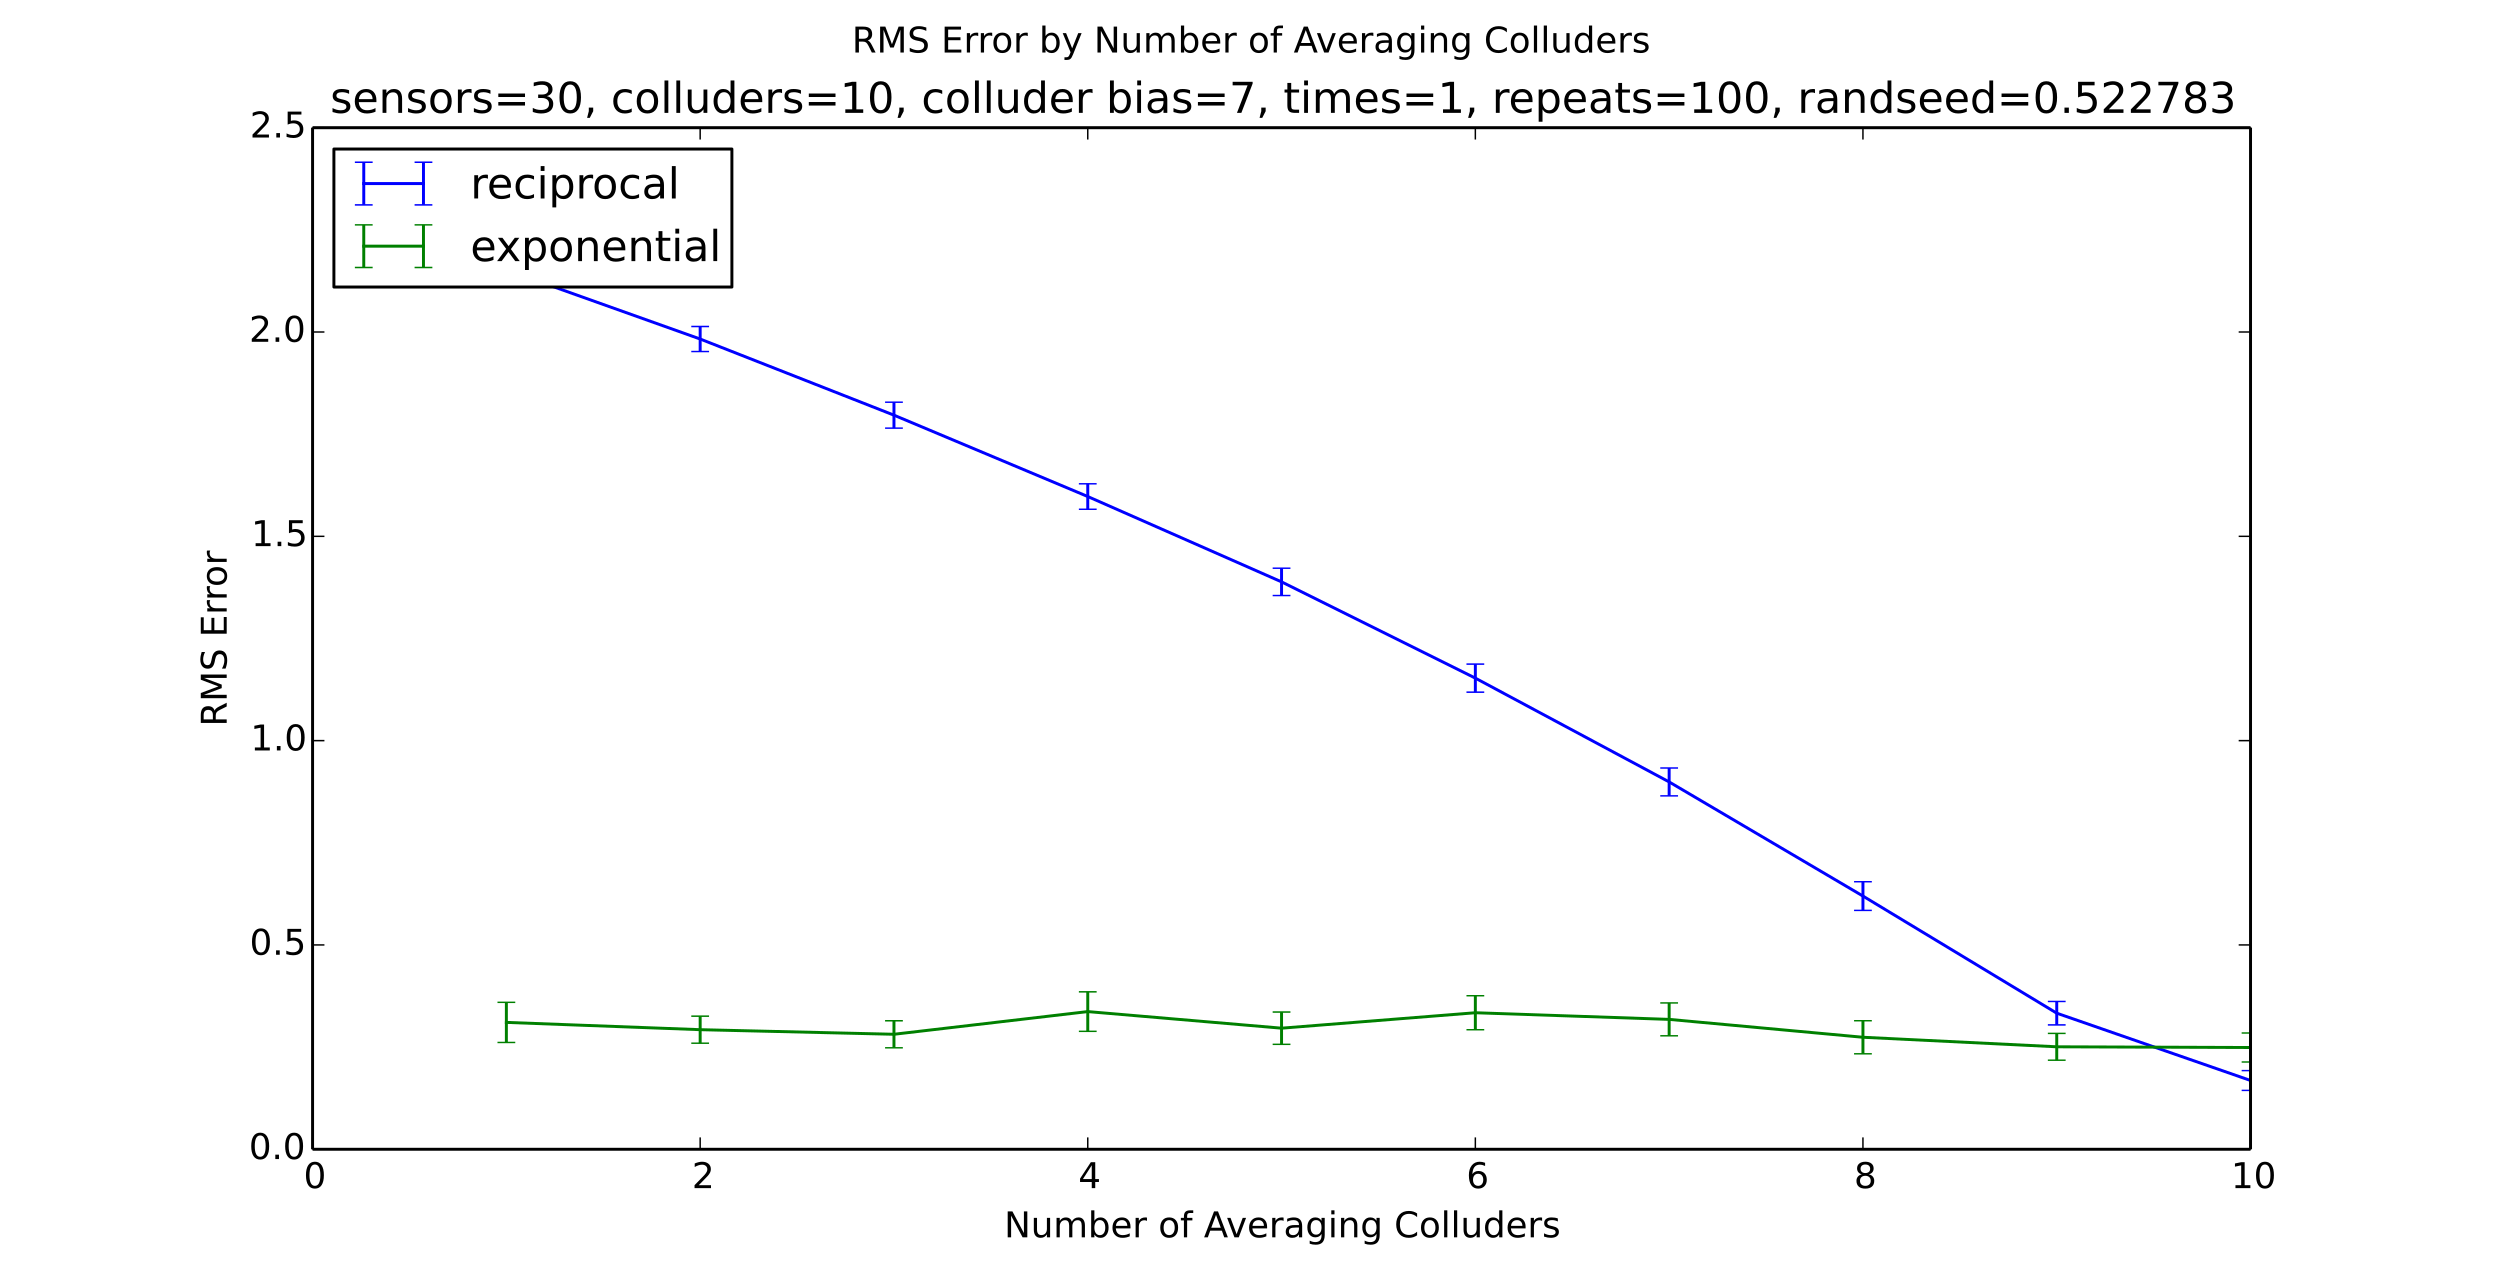 <?xml version="1.0" encoding="utf-8" standalone="no"?>
<!DOCTYPE svg PUBLIC "-//W3C//DTD SVG 1.1//EN"
  "http://www.w3.org/Graphics/SVG/1.1/DTD/svg11.dtd">
<!-- Created with matplotlib (http://matplotlib.org/) -->
<svg height="431pt" version="1.1" viewBox="0 0 844 431" width="844pt" xmlns="http://www.w3.org/2000/svg" xmlns:xlink="http://www.w3.org/1999/xlink">
 <defs>
  <style type="text/css">
*{stroke-linecap:butt;stroke-linejoin:round;}
  </style>
 </defs>
 <g id="figure_1">
  <g id="patch_1">
   <path d="
M0 431.1
L844.2 431.1
L844.2 0
L0 0
z
" style="fill:#ffffff;"/>
  </g>
  <g id="axes_1">
   <g id="patch_2">
    <path d="
M105.525 387.99
L759.78 387.99
L759.78 43.11
L105.525 43.11
z
" style="fill:#ffffff;"/>
   </g>
   <g id="LineCollection_1">
    <defs>
     <path d="
M170.95 -335.687
L170.95 -344.243" id="C0_0_e997f40437"/>
     <path d="
M236.376 -312.42
L236.376 -320.872" id="C0_1_41dabb4ed8"/>
     <path d="
M301.801 -286.561
L301.801 -295.314" id="C0_2_299da56c8f"/>
     <path d="
M367.227 -259.178
L367.227 -267.764" id="C0_3_dd8fb41039"/>
     <path d="
M432.652 -230.042
L432.652 -239.277" id="C0_4_0098181ed0"/>
     <path d="
M498.078 -197.425
L498.078 -206.9" id="C0_5_057fd107d2"/>
     <path d="
M563.504 -162.413
L563.504 -171.829" id="C0_6_d0e035f3ff"/>
     <path d="
M628.929 -123.756
L628.929 -133.426" id="C0_7_7dfa5f15fd"/>
     <path d="
M694.355 -85.094
L694.355 -92.998" id="C0_8_9e3b45160c"/>
     <path d="
M759.78 -62.987
L759.78 -69.672" id="C0_9_379fb0468d"/>
    </defs>
    <g clip-path="url(#p44e78e75ad)">
     <use style="fill:none;stroke:#0000ff;" x="0.0" xlink:href="#C0_0_e997f40437" y="431.1"/>
    </g>
    <g clip-path="url(#p44e78e75ad)">
     <use style="fill:none;stroke:#0000ff;" x="0.0" xlink:href="#C0_1_41dabb4ed8" y="431.1"/>
    </g>
    <g clip-path="url(#p44e78e75ad)">
     <use style="fill:none;stroke:#0000ff;" x="0.0" xlink:href="#C0_2_299da56c8f" y="431.1"/>
    </g>
    <g clip-path="url(#p44e78e75ad)">
     <use style="fill:none;stroke:#0000ff;" x="0.0" xlink:href="#C0_3_dd8fb41039" y="431.1"/>
    </g>
    <g clip-path="url(#p44e78e75ad)">
     <use style="fill:none;stroke:#0000ff;" x="0.0" xlink:href="#C0_4_0098181ed0" y="431.1"/>
    </g>
    <g clip-path="url(#p44e78e75ad)">
     <use style="fill:none;stroke:#0000ff;" x="0.0" xlink:href="#C0_5_057fd107d2" y="431.1"/>
    </g>
    <g clip-path="url(#p44e78e75ad)">
     <use style="fill:none;stroke:#0000ff;" x="0.0" xlink:href="#C0_6_d0e035f3ff" y="431.1"/>
    </g>
    <g clip-path="url(#p44e78e75ad)">
     <use style="fill:none;stroke:#0000ff;" x="0.0" xlink:href="#C0_7_7dfa5f15fd" y="431.1"/>
    </g>
    <g clip-path="url(#p44e78e75ad)">
     <use style="fill:none;stroke:#0000ff;" x="0.0" xlink:href="#C0_8_9e3b45160c" y="431.1"/>
    </g>
    <g clip-path="url(#p44e78e75ad)">
     <use style="fill:none;stroke:#0000ff;" x="0.0" xlink:href="#C0_9_379fb0468d" y="431.1"/>
    </g>
   </g>
   <g id="LineCollection_2">
    <defs>
     <path d="
M170.95 -79.16
L170.95 -92.707" id="C1_0_b3e90f12fe"/>
     <path d="
M236.376 -78.919
L236.376 -88.042" id="C1_1_9bf7514800"/>
     <path d="
M301.801 -77.37
L301.801 -86.491" id="C1_2_f6cbb0fd20"/>
     <path d="
M367.227 -82.916
L367.227 -96.259" id="C1_3_00eeeff2e8"/>
     <path d="
M432.652 -78.54
L432.652 -89.435" id="C1_4_4b79ff0e20"/>
     <path d="
M498.078 -83.458
L498.078 -94.939" id="C1_5_7afff47591"/>
     <path d="
M563.504 -81.408
L563.504 -92.502" id="C1_6_1f9d83300d"/>
     <path d="
M628.929 -75.345
L628.929 -86.493" id="C1_7_f58ba71cfa"/>
     <path d="
M694.355 -73.174
L694.355 -82.23" id="C1_8_704a746767"/>
     <path d="
M759.78 -72.566
L759.78 -82.353" id="C1_9_19c54894d2"/>
    </defs>
    <g clip-path="url(#p44e78e75ad)">
     <use style="fill:none;stroke:#008000;" x="0.0" xlink:href="#C1_0_b3e90f12fe" y="431.1"/>
    </g>
    <g clip-path="url(#p44e78e75ad)">
     <use style="fill:none;stroke:#008000;" x="0.0" xlink:href="#C1_1_9bf7514800" y="431.1"/>
    </g>
    <g clip-path="url(#p44e78e75ad)">
     <use style="fill:none;stroke:#008000;" x="0.0" xlink:href="#C1_2_f6cbb0fd20" y="431.1"/>
    </g>
    <g clip-path="url(#p44e78e75ad)">
     <use style="fill:none;stroke:#008000;" x="0.0" xlink:href="#C1_3_00eeeff2e8" y="431.1"/>
    </g>
    <g clip-path="url(#p44e78e75ad)">
     <use style="fill:none;stroke:#008000;" x="0.0" xlink:href="#C1_4_4b79ff0e20" y="431.1"/>
    </g>
    <g clip-path="url(#p44e78e75ad)">
     <use style="fill:none;stroke:#008000;" x="0.0" xlink:href="#C1_5_7afff47591" y="431.1"/>
    </g>
    <g clip-path="url(#p44e78e75ad)">
     <use style="fill:none;stroke:#008000;" x="0.0" xlink:href="#C1_6_1f9d83300d" y="431.1"/>
    </g>
    <g clip-path="url(#p44e78e75ad)">
     <use style="fill:none;stroke:#008000;" x="0.0" xlink:href="#C1_7_f58ba71cfa" y="431.1"/>
    </g>
    <g clip-path="url(#p44e78e75ad)">
     <use style="fill:none;stroke:#008000;" x="0.0" xlink:href="#C1_8_704a746767" y="431.1"/>
    </g>
    <g clip-path="url(#p44e78e75ad)">
     <use style="fill:none;stroke:#008000;" x="0.0" xlink:href="#C1_9_19c54894d2" y="431.1"/>
    </g>
   </g>
   <g id="line2d_1">
    <defs>
     <path d="
M3 1.83697e-16
L-3 -1.83697e-16" id="m4a5567e584" style="stroke:#0000ff;stroke-width:0.5;"/>
    </defs>
    <g clip-path="url(#p44e78e75ad)">
     <use style="fill:#0000ff;stroke:#0000ff;stroke-width:0.5;" x="170.951" xlink:href="#m4a5567e584" y="95.413"/>
     <use style="fill:#0000ff;stroke:#0000ff;stroke-width:0.5;" x="236.376" xlink:href="#m4a5567e584" y="118.68"/>
     <use style="fill:#0000ff;stroke:#0000ff;stroke-width:0.5;" x="301.801" xlink:href="#m4a5567e584" y="144.539"/>
     <use style="fill:#0000ff;stroke:#0000ff;stroke-width:0.5;" x="367.227" xlink:href="#m4a5567e584" y="171.922"/>
     <use style="fill:#0000ff;stroke:#0000ff;stroke-width:0.5;" x="432.652" xlink:href="#m4a5567e584" y="201.058"/>
     <use style="fill:#0000ff;stroke:#0000ff;stroke-width:0.5;" x="498.078" xlink:href="#m4a5567e584" y="233.675"/>
     <use style="fill:#0000ff;stroke:#0000ff;stroke-width:0.5;" x="563.504" xlink:href="#m4a5567e584" y="268.687"/>
     <use style="fill:#0000ff;stroke:#0000ff;stroke-width:0.5;" x="628.929" xlink:href="#m4a5567e584" y="307.344"/>
     <use style="fill:#0000ff;stroke:#0000ff;stroke-width:0.5;" x="694.355" xlink:href="#m4a5567e584" y="346.007"/>
     <use style="fill:#0000ff;stroke:#0000ff;stroke-width:0.5;" x="759.78" xlink:href="#m4a5567e584" y="368.113"/>
    </g>
   </g>
   <g id="line2d_2">
    <g clip-path="url(#p44e78e75ad)">
     <use style="fill:#0000ff;stroke:#0000ff;stroke-width:0.5;" x="170.951" xlink:href="#m4a5567e584" y="86.857"/>
     <use style="fill:#0000ff;stroke:#0000ff;stroke-width:0.5;" x="236.376" xlink:href="#m4a5567e584" y="110.228"/>
     <use style="fill:#0000ff;stroke:#0000ff;stroke-width:0.5;" x="301.801" xlink:href="#m4a5567e584" y="135.786"/>
     <use style="fill:#0000ff;stroke:#0000ff;stroke-width:0.5;" x="367.227" xlink:href="#m4a5567e584" y="163.336"/>
     <use style="fill:#0000ff;stroke:#0000ff;stroke-width:0.5;" x="432.652" xlink:href="#m4a5567e584" y="191.823"/>
     <use style="fill:#0000ff;stroke:#0000ff;stroke-width:0.5;" x="498.078" xlink:href="#m4a5567e584" y="224.2"/>
     <use style="fill:#0000ff;stroke:#0000ff;stroke-width:0.5;" x="563.504" xlink:href="#m4a5567e584" y="259.271"/>
     <use style="fill:#0000ff;stroke:#0000ff;stroke-width:0.5;" x="628.929" xlink:href="#m4a5567e584" y="297.674"/>
     <use style="fill:#0000ff;stroke:#0000ff;stroke-width:0.5;" x="694.355" xlink:href="#m4a5567e584" y="338.102"/>
     <use style="fill:#0000ff;stroke:#0000ff;stroke-width:0.5;" x="759.78" xlink:href="#m4a5567e584" y="361.428"/>
    </g>
   </g>
   <g id="line2d_3">
    <path clip-path="url(#p44e78e75ad)" d="
M170.95 91.135
L236.376 114.454
L301.801 140.162
L367.227 167.629
L432.652 196.44
L498.078 228.938
L563.504 263.979
L628.929 302.509
L694.355 342.054
L759.78 364.77" style="fill:none;stroke:#0000ff;stroke-linecap:square;"/>
   </g>
   <g id="line2d_4">
    <defs>
     <path d="
M3 1.83697e-16
L-3 -1.83697e-16" id="m37ea37557e" style="stroke:#008000;stroke-width:0.5;"/>
    </defs>
    <g clip-path="url(#p44e78e75ad)">
     <use style="fill:#008000;stroke:#008000;stroke-width:0.5;" x="170.951" xlink:href="#m37ea37557e" y="351.94"/>
     <use style="fill:#008000;stroke:#008000;stroke-width:0.5;" x="236.376" xlink:href="#m37ea37557e" y="352.181"/>
     <use style="fill:#008000;stroke:#008000;stroke-width:0.5;" x="301.801" xlink:href="#m37ea37557e" y="353.73"/>
     <use style="fill:#008000;stroke:#008000;stroke-width:0.5;" x="367.227" xlink:href="#m37ea37557e" y="348.184"/>
     <use style="fill:#008000;stroke:#008000;stroke-width:0.5;" x="432.652" xlink:href="#m37ea37557e" y="352.56"/>
     <use style="fill:#008000;stroke:#008000;stroke-width:0.5;" x="498.078" xlink:href="#m37ea37557e" y="347.642"/>
     <use style="fill:#008000;stroke:#008000;stroke-width:0.5;" x="563.504" xlink:href="#m37ea37557e" y="349.692"/>
     <use style="fill:#008000;stroke:#008000;stroke-width:0.5;" x="628.929" xlink:href="#m37ea37557e" y="355.755"/>
     <use style="fill:#008000;stroke:#008000;stroke-width:0.5;" x="694.355" xlink:href="#m37ea37557e" y="357.926"/>
     <use style="fill:#008000;stroke:#008000;stroke-width:0.5;" x="759.78" xlink:href="#m37ea37557e" y="358.534"/>
    </g>
   </g>
   <g id="line2d_5">
    <g clip-path="url(#p44e78e75ad)">
     <use style="fill:#008000;stroke:#008000;stroke-width:0.5;" x="170.951" xlink:href="#m37ea37557e" y="338.392"/>
     <use style="fill:#008000;stroke:#008000;stroke-width:0.5;" x="236.376" xlink:href="#m37ea37557e" y="343.058"/>
     <use style="fill:#008000;stroke:#008000;stroke-width:0.5;" x="301.801" xlink:href="#m37ea37557e" y="344.609"/>
     <use style="fill:#008000;stroke:#008000;stroke-width:0.5;" x="367.227" xlink:href="#m37ea37557e" y="334.841"/>
     <use style="fill:#008000;stroke:#008000;stroke-width:0.5;" x="432.652" xlink:href="#m37ea37557e" y="341.665"/>
     <use style="fill:#008000;stroke:#008000;stroke-width:0.5;" x="498.078" xlink:href="#m37ea37557e" y="336.161"/>
     <use style="fill:#008000;stroke:#008000;stroke-width:0.5;" x="563.504" xlink:href="#m37ea37557e" y="338.598"/>
     <use style="fill:#008000;stroke:#008000;stroke-width:0.5;" x="628.929" xlink:href="#m37ea37557e" y="344.607"/>
     <use style="fill:#008000;stroke:#008000;stroke-width:0.5;" x="694.355" xlink:href="#m37ea37557e" y="348.87"/>
     <use style="fill:#008000;stroke:#008000;stroke-width:0.5;" x="759.78" xlink:href="#m37ea37557e" y="348.747"/>
    </g>
   </g>
   <g id="line2d_6">
    <path clip-path="url(#p44e78e75ad)" d="
M170.95 345.166
L236.376 347.62
L301.801 349.17
L367.227 341.513
L432.652 347.113
L498.078 341.902
L563.504 344.145
L628.929 350.181
L694.355 353.398
L759.78 353.64" style="fill:none;stroke:#008000;stroke-linecap:square;"/>
   </g>
   <g id="matplotlib.axis_1">
    <g id="xtick_1">
     <g id="line2d_7">
      <defs>
       <path d="
M0 0
L0 -4" id="mc7db9fdffb" style="stroke:#000000;stroke-width:0.5;"/>
      </defs>
      <g>
       <use style="stroke:#000000;stroke-width:0.5;" x="105.525" xlink:href="#mc7db9fdffb" y="387.99"/>
      </g>
     </g>
     <g id="line2d_8">
      <defs>
       <path d="
M0 0
L0 4" id="m5a7d422ac3" style="stroke:#000000;stroke-width:0.5;"/>
      </defs>
      <g>
       <use style="stroke:#000000;stroke-width:0.5;" x="105.525" xlink:href="#m5a7d422ac3" y="43.11"/>
      </g>
     </g>
     <g id="text_1">
      <!-- 0 -->
      <defs>
       <path d="
M31.781 66.406
Q24.172 66.406 20.328 58.906
Q16.5 51.422 16.5 36.375
Q16.5 21.391 20.328 13.891
Q24.172 6.391 31.781 6.391
Q39.453 6.391 43.281 13.891
Q47.125 21.391 47.125 36.375
Q47.125 51.422 43.281 58.906
Q39.453 66.406 31.781 66.406
M31.781 74.219
Q44.047 74.219 50.516 64.516
Q56.984 54.828 56.984 36.375
Q56.984 17.969 50.516 8.266
Q44.047 -1.422 31.781 -1.422
Q19.531 -1.422 13.062 8.266
Q6.594 17.969 6.594 36.375
Q6.594 54.828 13.062 64.516
Q19.531 74.219 31.781 74.219" id="BitstreamVeraSans-Roman-30"/>
      </defs>
      <g transform="translate(102.502 401.108)scale(0.12 -0.12)">
       <use xlink:href="#BitstreamVeraSans-Roman-30"/>
      </g>
     </g>
    </g>
    <g id="xtick_2">
     <g id="line2d_9">
      <g>
       <use style="stroke:#000000;stroke-width:0.5;" x="236.376" xlink:href="#mc7db9fdffb" y="387.99"/>
      </g>
     </g>
     <g id="line2d_10">
      <g>
       <use style="stroke:#000000;stroke-width:0.5;" x="236.376" xlink:href="#m5a7d422ac3" y="43.11"/>
      </g>
     </g>
     <g id="text_2">
      <!-- 2 -->
      <defs>
       <path d="
M19.188 8.297
L53.609 8.297
L53.609 0
L7.328 0
L7.328 8.297
Q12.938 14.109 22.625 23.891
Q32.328 33.688 34.812 36.531
Q39.547 41.844 41.422 45.531
Q43.312 49.219 43.312 52.781
Q43.312 58.594 39.234 62.25
Q35.156 65.922 28.609 65.922
Q23.969 65.922 18.812 64.312
Q13.672 62.703 7.812 59.422
L7.812 69.391
Q13.766 71.781 18.938 73
Q24.125 74.219 28.422 74.219
Q39.75 74.219 46.484 68.547
Q53.219 62.891 53.219 53.422
Q53.219 48.922 51.531 44.891
Q49.859 40.875 45.406 35.406
Q44.188 33.984 37.641 27.219
Q31.109 20.453 19.188 8.297" id="BitstreamVeraSans-Roman-32"/>
      </defs>
      <g transform="translate(233.599 401.108)scale(0.12 -0.12)">
       <use xlink:href="#BitstreamVeraSans-Roman-32"/>
      </g>
     </g>
    </g>
    <g id="xtick_3">
     <g id="line2d_11">
      <g>
       <use style="stroke:#000000;stroke-width:0.5;" x="367.227" xlink:href="#mc7db9fdffb" y="387.99"/>
      </g>
     </g>
     <g id="line2d_12">
      <g>
       <use style="stroke:#000000;stroke-width:0.5;" x="367.227" xlink:href="#m5a7d422ac3" y="43.11"/>
      </g>
     </g>
     <g id="text_3">
      <!-- 4 -->
      <defs>
       <path d="
M37.797 64.312
L12.891 25.391
L37.797 25.391
z

M35.203 72.906
L47.609 72.906
L47.609 25.391
L58.016 25.391
L58.016 17.188
L47.609 17.188
L47.609 0
L37.797 0
L37.797 17.188
L4.891 17.188
L4.891 26.703
z
" id="BitstreamVeraSans-Roman-34"/>
      </defs>
      <g transform="translate(364.039 401.108)scale(0.12 -0.12)">
       <use xlink:href="#BitstreamVeraSans-Roman-34"/>
      </g>
     </g>
    </g>
    <g id="xtick_4">
     <g id="line2d_13">
      <g>
       <use style="stroke:#000000;stroke-width:0.5;" x="498.078" xlink:href="#mc7db9fdffb" y="387.99"/>
      </g>
     </g>
     <g id="line2d_14">
      <g>
       <use style="stroke:#000000;stroke-width:0.5;" x="498.078" xlink:href="#m5a7d422ac3" y="43.11"/>
      </g>
     </g>
     <g id="text_4">
      <!-- 6 -->
      <defs>
       <path d="
M33.016 40.375
Q26.375 40.375 22.484 35.828
Q18.609 31.297 18.609 23.391
Q18.609 15.531 22.484 10.953
Q26.375 6.391 33.016 6.391
Q39.656 6.391 43.531 10.953
Q47.406 15.531 47.406 23.391
Q47.406 31.297 43.531 35.828
Q39.656 40.375 33.016 40.375
M52.594 71.297
L52.594 62.312
Q48.875 64.062 45.094 64.984
Q41.312 65.922 37.594 65.922
Q27.828 65.922 22.672 59.328
Q17.531 52.734 16.797 39.406
Q19.672 43.656 24.016 45.922
Q28.375 48.188 33.594 48.188
Q44.578 48.188 50.953 41.516
Q57.328 34.859 57.328 23.391
Q57.328 12.156 50.688 5.359
Q44.047 -1.422 33.016 -1.422
Q20.359 -1.422 13.672 8.266
Q6.984 17.969 6.984 36.375
Q6.984 53.656 15.188 63.938
Q23.391 74.219 37.203 74.219
Q40.922 74.219 44.703 73.484
Q48.484 72.75 52.594 71.297" id="BitstreamVeraSans-Roman-36"/>
      </defs>
      <g transform="translate(495.057 401.108)scale(0.12 -0.12)">
       <use xlink:href="#BitstreamVeraSans-Roman-36"/>
      </g>
     </g>
    </g>
    <g id="xtick_5">
     <g id="line2d_15">
      <g>
       <use style="stroke:#000000;stroke-width:0.5;" x="628.929" xlink:href="#mc7db9fdffb" y="387.99"/>
      </g>
     </g>
     <g id="line2d_16">
      <g>
       <use style="stroke:#000000;stroke-width:0.5;" x="628.929" xlink:href="#m5a7d422ac3" y="43.11"/>
      </g>
     </g>
     <g id="text_5">
      <!-- 8 -->
      <defs>
       <path d="
M31.781 34.625
Q24.75 34.625 20.719 30.859
Q16.703 27.094 16.703 20.516
Q16.703 13.922 20.719 10.156
Q24.75 6.391 31.781 6.391
Q38.812 6.391 42.859 10.172
Q46.922 13.969 46.922 20.516
Q46.922 27.094 42.891 30.859
Q38.875 34.625 31.781 34.625
M21.922 38.812
Q15.578 40.375 12.031 44.719
Q8.5 49.078 8.5 55.328
Q8.5 64.062 14.719 69.141
Q20.953 74.219 31.781 74.219
Q42.672 74.219 48.875 69.141
Q55.078 64.062 55.078 55.328
Q55.078 49.078 51.531 44.719
Q48 40.375 41.703 38.812
Q48.828 37.156 52.797 32.312
Q56.781 27.484 56.781 20.516
Q56.781 9.906 50.312 4.234
Q43.844 -1.422 31.781 -1.422
Q19.734 -1.422 13.25 4.234
Q6.781 9.906 6.781 20.516
Q6.781 27.484 10.781 32.312
Q14.797 37.156 21.922 38.812
M18.312 54.391
Q18.312 48.734 21.844 45.562
Q25.391 42.391 31.781 42.391
Q38.141 42.391 41.719 45.562
Q45.312 48.734 45.312 54.391
Q45.312 60.062 41.719 63.234
Q38.141 66.406 31.781 66.406
Q25.391 66.406 21.844 63.234
Q18.312 60.062 18.312 54.391" id="BitstreamVeraSans-Roman-38"/>
      </defs>
      <g transform="translate(625.929 401.108)scale(0.12 -0.12)">
       <use xlink:href="#BitstreamVeraSans-Roman-38"/>
      </g>
     </g>
    </g>
    <g id="xtick_6">
     <g id="line2d_17">
      <g>
       <use style="stroke:#000000;stroke-width:0.5;" x="759.78" xlink:href="#mc7db9fdffb" y="387.99"/>
      </g>
     </g>
     <g id="line2d_18">
      <g>
       <use style="stroke:#000000;stroke-width:0.5;" x="759.78" xlink:href="#m5a7d422ac3" y="43.11"/>
      </g>
     </g>
     <g id="text_6">
      <!-- 10 -->
      <defs>
       <path d="
M12.406 8.297
L28.516 8.297
L28.516 63.922
L10.984 60.406
L10.984 69.391
L28.422 72.906
L38.281 72.906
L38.281 8.297
L54.391 8.297
L54.391 0
L12.406 0
z
" id="BitstreamVeraSans-Roman-31"/>
      </defs>
      <g transform="translate(753.202 401.108)scale(0.12 -0.12)">
       <use xlink:href="#BitstreamVeraSans-Roman-31"/>
       <use x="63.623" xlink:href="#BitstreamVeraSans-Roman-30"/>
      </g>
     </g>
    </g>
    <g id="text_7">
     <!-- Number of Averaging Colluders -->
     <defs>
      <path d="
M44.281 53.078
L44.281 44.578
Q40.484 46.531 36.375 47.5
Q32.281 48.484 27.875 48.484
Q21.188 48.484 17.844 46.438
Q14.5 44.391 14.5 40.281
Q14.5 37.156 16.891 35.375
Q19.281 33.594 26.516 31.984
L29.594 31.297
Q39.156 29.25 43.188 25.516
Q47.219 21.781 47.219 15.094
Q47.219 7.469 41.188 3.016
Q35.156 -1.422 24.609 -1.422
Q20.219 -1.422 15.453 -0.562
Q10.688 0.297 5.422 2
L5.422 11.281
Q10.406 8.688 15.234 7.391
Q20.062 6.109 24.812 6.109
Q31.156 6.109 34.562 8.281
Q37.984 10.453 37.984 14.406
Q37.984 18.062 35.516 20.016
Q33.062 21.969 24.703 23.781
L21.578 24.516
Q13.234 26.266 9.516 29.906
Q5.812 33.547 5.812 39.891
Q5.812 47.609 11.281 51.797
Q16.75 56 26.812 56
Q31.781 56 36.172 55.266
Q40.578 54.547 44.281 53.078" id="BitstreamVeraSans-Roman-73"/>
      <path d="
M41.109 46.297
Q39.594 47.172 37.812 47.578
Q36.031 48 33.891 48
Q26.266 48 22.188 43.047
Q18.109 38.094 18.109 28.812
L18.109 0
L9.078 0
L9.078 54.688
L18.109 54.688
L18.109 46.188
Q20.953 51.172 25.484 53.578
Q30.031 56 36.531 56
Q37.453 56 38.578 55.875
Q39.703 55.766 41.062 55.516
z
" id="BitstreamVeraSans-Roman-72"/>
      <path d="
M48.688 27.297
Q48.688 37.203 44.609 42.844
Q40.531 48.484 33.406 48.484
Q26.266 48.484 22.188 42.844
Q18.109 37.203 18.109 27.297
Q18.109 17.391 22.188 11.75
Q26.266 6.109 33.406 6.109
Q40.531 6.109 44.609 11.75
Q48.688 17.391 48.688 27.297
M18.109 46.391
Q20.953 51.266 25.266 53.625
Q29.594 56 35.594 56
Q45.562 56 51.781 48.094
Q58.016 40.188 58.016 27.297
Q58.016 14.406 51.781 6.484
Q45.562 -1.422 35.594 -1.422
Q29.594 -1.422 25.266 0.953
Q20.953 3.328 18.109 8.203
L18.109 0
L9.078 0
L9.078 75.984
L18.109 75.984
z
" id="BitstreamVeraSans-Roman-62"/>
      <path d="
M45.406 46.391
L45.406 75.984
L54.391 75.984
L54.391 0
L45.406 0
L45.406 8.203
Q42.578 3.328 38.25 0.953
Q33.938 -1.422 27.875 -1.422
Q17.969 -1.422 11.734 6.484
Q5.516 14.406 5.516 27.297
Q5.516 40.188 11.734 48.094
Q17.969 56 27.875 56
Q33.938 56 38.25 53.625
Q42.578 51.266 45.406 46.391
M14.797 27.297
Q14.797 17.391 18.875 11.75
Q22.953 6.109 30.078 6.109
Q37.203 6.109 41.297 11.75
Q45.406 17.391 45.406 27.297
Q45.406 37.203 41.297 42.844
Q37.203 48.484 30.078 48.484
Q22.953 48.484 18.875 42.844
Q14.797 37.203 14.797 27.297" id="BitstreamVeraSans-Roman-64"/>
      <path d="
M56.203 29.594
L56.203 25.203
L14.891 25.203
Q15.484 15.922 20.484 11.062
Q25.484 6.203 34.422 6.203
Q39.594 6.203 44.453 7.469
Q49.312 8.734 54.109 11.281
L54.109 2.781
Q49.266 0.734 44.188 -0.344
Q39.109 -1.422 33.891 -1.422
Q20.797 -1.422 13.156 6.188
Q5.516 13.812 5.516 26.812
Q5.516 40.234 12.766 48.109
Q20.016 56 32.328 56
Q43.359 56 49.781 48.891
Q56.203 41.797 56.203 29.594
M47.219 32.234
Q47.125 39.594 43.094 43.984
Q39.062 48.391 32.422 48.391
Q24.906 48.391 20.391 44.141
Q15.875 39.891 15.188 32.172
z
" id="BitstreamVeraSans-Roman-65"/>
      <path d="
M8.5 21.578
L8.5 54.688
L17.484 54.688
L17.484 21.922
Q17.484 14.156 20.5 10.266
Q23.531 6.391 29.594 6.391
Q36.859 6.391 41.078 11.031
Q45.312 15.672 45.312 23.688
L45.312 54.688
L54.297 54.688
L54.297 0
L45.312 0
L45.312 8.406
Q42.047 3.422 37.719 1
Q33.406 -1.422 27.688 -1.422
Q18.266 -1.422 13.375 4.438
Q8.5 10.297 8.5 21.578" id="BitstreamVeraSans-Roman-75"/>
      <path d="
M34.281 27.484
Q23.391 27.484 19.188 25
Q14.984 22.516 14.984 16.5
Q14.984 11.719 18.141 8.906
Q21.297 6.109 26.703 6.109
Q34.188 6.109 38.703 11.406
Q43.219 16.703 43.219 25.484
L43.219 27.484
z

M52.203 31.203
L52.203 0
L43.219 0
L43.219 8.297
Q40.141 3.328 35.547 0.953
Q30.953 -1.422 24.312 -1.422
Q15.922 -1.422 10.953 3.297
Q6 8.016 6 15.922
Q6 25.141 12.172 29.828
Q18.359 34.516 30.609 34.516
L43.219 34.516
L43.219 35.406
Q43.219 41.609 39.141 45
Q35.062 48.391 27.688 48.391
Q23 48.391 18.547 47.266
Q14.109 46.141 10.016 43.891
L10.016 52.203
Q14.938 54.109 19.578 55.047
Q24.219 56 28.609 56
Q40.484 56 46.344 49.844
Q52.203 43.703 52.203 31.203" id="BitstreamVeraSans-Roman-61"/>
      <path d="
M37.109 75.984
L37.109 68.5
L28.516 68.5
Q23.688 68.5 21.797 66.547
Q19.922 64.594 19.922 59.516
L19.922 54.688
L34.719 54.688
L34.719 47.703
L19.922 47.703
L19.922 0
L10.891 0
L10.891 47.703
L2.297 47.703
L2.297 54.688
L10.891 54.688
L10.891 58.5
Q10.891 67.625 15.141 71.797
Q19.391 75.984 28.609 75.984
z
" id="BitstreamVeraSans-Roman-66"/>
      <path d="
M9.422 54.688
L18.406 54.688
L18.406 0
L9.422 0
z

M9.422 75.984
L18.406 75.984
L18.406 64.594
L9.422 64.594
z
" id="BitstreamVeraSans-Roman-69"/>
      <path d="
M45.406 27.984
Q45.406 37.75 41.375 43.109
Q37.359 48.484 30.078 48.484
Q22.859 48.484 18.828 43.109
Q14.797 37.75 14.797 27.984
Q14.797 18.266 18.828 12.891
Q22.859 7.516 30.078 7.516
Q37.359 7.516 41.375 12.891
Q45.406 18.266 45.406 27.984
M54.391 6.781
Q54.391 -7.172 48.188 -13.984
Q42 -20.797 29.203 -20.797
Q24.469 -20.797 20.266 -20.094
Q16.062 -19.391 12.109 -17.922
L12.109 -9.188
Q16.062 -11.328 19.922 -12.344
Q23.781 -13.375 27.781 -13.375
Q36.625 -13.375 41.016 -8.766
Q45.406 -4.156 45.406 5.172
L45.406 9.625
Q42.625 4.781 38.281 2.391
Q33.938 0 27.875 0
Q17.828 0 11.672 7.656
Q5.516 15.328 5.516 27.984
Q5.516 40.672 11.672 48.328
Q17.828 56 27.875 56
Q33.938 56 38.281 53.609
Q42.625 51.219 45.406 46.391
L45.406 54.688
L54.391 54.688
z
" id="BitstreamVeraSans-Roman-67"/>
      <path d="
M64.406 67.281
L64.406 56.891
Q59.422 61.531 53.781 63.812
Q48.141 66.109 41.797 66.109
Q29.297 66.109 22.656 58.469
Q16.016 50.828 16.016 36.375
Q16.016 21.969 22.656 14.328
Q29.297 6.688 41.797 6.688
Q48.141 6.688 53.781 8.984
Q59.422 11.281 64.406 15.922
L64.406 5.609
Q59.234 2.094 53.438 0.328
Q47.656 -1.422 41.219 -1.422
Q24.656 -1.422 15.125 8.703
Q5.609 18.844 5.609 36.375
Q5.609 53.953 15.125 64.078
Q24.656 74.219 41.219 74.219
Q47.75 74.219 53.531 72.484
Q59.328 70.75 64.406 67.281" id="BitstreamVeraSans-Roman-43"/>
      <path d="
M34.188 63.188
L20.797 26.906
L47.609 26.906
z

M28.609 72.906
L39.797 72.906
L67.578 0
L57.328 0
L50.688 18.703
L17.828 18.703
L11.188 0
L0.781 0
z
" id="BitstreamVeraSans-Roman-41"/>
      <path d="
M9.422 75.984
L18.406 75.984
L18.406 0
L9.422 0
z
" id="BitstreamVeraSans-Roman-6c"/>
      <path d="
M52 44.188
Q55.375 50.25 60.062 53.125
Q64.75 56 71.094 56
Q79.641 56 84.281 50.016
Q88.922 44.047 88.922 33.016
L88.922 0
L79.891 0
L79.891 32.719
Q79.891 40.578 77.094 44.375
Q74.312 48.188 68.609 48.188
Q61.625 48.188 57.562 43.547
Q53.516 38.922 53.516 30.906
L53.516 0
L44.484 0
L44.484 32.719
Q44.484 40.625 41.703 44.406
Q38.922 48.188 33.109 48.188
Q26.219 48.188 22.156 43.531
Q18.109 38.875 18.109 30.906
L18.109 0
L9.078 0
L9.078 54.688
L18.109 54.688
L18.109 46.188
Q21.188 51.219 25.484 53.609
Q29.781 56 35.688 56
Q41.656 56 45.828 52.969
Q50 49.953 52 44.188" id="BitstreamVeraSans-Roman-6d"/>
      <path d="
M54.891 33.016
L54.891 0
L45.906 0
L45.906 32.719
Q45.906 40.484 42.875 44.328
Q39.844 48.188 33.797 48.188
Q26.516 48.188 22.312 43.547
Q18.109 38.922 18.109 30.906
L18.109 0
L9.078 0
L9.078 54.688
L18.109 54.688
L18.109 46.188
Q21.344 51.125 25.703 53.562
Q30.078 56 35.797 56
Q45.219 56 50.047 50.172
Q54.891 44.344 54.891 33.016" id="BitstreamVeraSans-Roman-6e"/>
      <path d="
M30.609 48.391
Q23.391 48.391 19.188 42.75
Q14.984 37.109 14.984 27.297
Q14.984 17.484 19.156 11.844
Q23.344 6.203 30.609 6.203
Q37.797 6.203 41.984 11.859
Q46.188 17.531 46.188 27.297
Q46.188 37.016 41.984 42.703
Q37.797 48.391 30.609 48.391
M30.609 56
Q42.328 56 49.016 48.375
Q55.719 40.766 55.719 27.297
Q55.719 13.875 49.016 6.219
Q42.328 -1.422 30.609 -1.422
Q18.844 -1.422 12.172 6.219
Q5.516 13.875 5.516 27.297
Q5.516 40.766 12.172 48.375
Q18.844 56 30.609 56" id="BitstreamVeraSans-Roman-6f"/>
      <path d="
M9.812 72.906
L23.094 72.906
L55.422 11.922
L55.422 72.906
L64.984 72.906
L64.984 0
L51.703 0
L19.391 60.984
L19.391 0
L9.812 0
z
" id="BitstreamVeraSans-Roman-4e"/>
      <path id="BitstreamVeraSans-Roman-20"/>
      <path d="
M2.984 54.688
L12.5 54.688
L29.594 8.797
L46.688 54.688
L56.203 54.688
L35.688 0
L23.484 0
z
" id="BitstreamVeraSans-Roman-76"/>
     </defs>
     <g transform="translate(339.022 417.722)scale(0.12 -0.12)">
      <use xlink:href="#BitstreamVeraSans-Roman-4e"/>
      <use x="74.805" xlink:href="#BitstreamVeraSans-Roman-75"/>
      <use x="138.184" xlink:href="#BitstreamVeraSans-Roman-6d"/>
      <use x="235.596" xlink:href="#BitstreamVeraSans-Roman-62"/>
      <use x="299.072" xlink:href="#BitstreamVeraSans-Roman-65"/>
      <use x="360.596" xlink:href="#BitstreamVeraSans-Roman-72"/>
      <use x="401.709" xlink:href="#BitstreamVeraSans-Roman-20"/>
      <use x="433.496" xlink:href="#BitstreamVeraSans-Roman-6f"/>
      <use x="494.678" xlink:href="#BitstreamVeraSans-Roman-66"/>
      <use x="529.883" xlink:href="#BitstreamVeraSans-Roman-20"/>
      <use x="561.67" xlink:href="#BitstreamVeraSans-Roman-41"/>
      <use x="624.203" xlink:href="#BitstreamVeraSans-Roman-76"/>
      <use x="683.383" xlink:href="#BitstreamVeraSans-Roman-65"/>
      <use x="744.906" xlink:href="#BitstreamVeraSans-Roman-72"/>
      <use x="786.02" xlink:href="#BitstreamVeraSans-Roman-61"/>
      <use x="847.299" xlink:href="#BitstreamVeraSans-Roman-67"/>
      <use x="910.775" xlink:href="#BitstreamVeraSans-Roman-69"/>
      <use x="938.559" xlink:href="#BitstreamVeraSans-Roman-6e"/>
      <use x="1001.938" xlink:href="#BitstreamVeraSans-Roman-67"/>
      <use x="1065.414" xlink:href="#BitstreamVeraSans-Roman-20"/>
      <use x="1097.201" xlink:href="#BitstreamVeraSans-Roman-43"/>
      <use x="1167.025" xlink:href="#BitstreamVeraSans-Roman-6f"/>
      <use x="1228.207" xlink:href="#BitstreamVeraSans-Roman-6c"/>
      <use x="1255.99" xlink:href="#BitstreamVeraSans-Roman-6c"/>
      <use x="1283.773" xlink:href="#BitstreamVeraSans-Roman-75"/>
      <use x="1347.152" xlink:href="#BitstreamVeraSans-Roman-64"/>
      <use x="1410.629" xlink:href="#BitstreamVeraSans-Roman-65"/>
      <use x="1472.152" xlink:href="#BitstreamVeraSans-Roman-72"/>
      <use x="1513.266" xlink:href="#BitstreamVeraSans-Roman-73"/>
     </g>
    </g>
   </g>
   <g id="matplotlib.axis_2">
    <g id="ytick_1">
     <g id="line2d_19">
      <defs>
       <path d="
M0 0
L4 0" id="md7965d1ba0" style="stroke:#000000;stroke-width:0.5;"/>
      </defs>
      <g>
       <use style="stroke:#000000;stroke-width:0.5;" x="105.525" xlink:href="#md7965d1ba0" y="387.99"/>
      </g>
     </g>
     <g id="line2d_20">
      <defs>
       <path d="
M0 0
L-4 0" id="md9a1c1a7cd" style="stroke:#000000;stroke-width:0.5;"/>
      </defs>
      <g>
       <use style="stroke:#000000;stroke-width:0.5;" x="759.78" xlink:href="#md9a1c1a7cd" y="387.99"/>
      </g>
     </g>
     <g id="text_8">
      <!-- 0.0 -->
      <defs>
       <path d="
M10.688 12.406
L21 12.406
L21 0
L10.688 0
z
" id="BitstreamVeraSans-Roman-2e"/>
      </defs>
      <g transform="translate(84.029 391.301)scale(0.12 -0.12)">
       <use xlink:href="#BitstreamVeraSans-Roman-30"/>
       <use x="63.623" xlink:href="#BitstreamVeraSans-Roman-2e"/>
       <use x="95.41" xlink:href="#BitstreamVeraSans-Roman-30"/>
      </g>
     </g>
    </g>
    <g id="ytick_2">
     <g id="line2d_21">
      <g>
       <use style="stroke:#000000;stroke-width:0.5;" x="105.525" xlink:href="#md7965d1ba0" y="319.014"/>
      </g>
     </g>
     <g id="line2d_22">
      <g>
       <use style="stroke:#000000;stroke-width:0.5;" x="759.78" xlink:href="#md9a1c1a7cd" y="319.014"/>
      </g>
     </g>
     <g id="text_9">
      <!-- 0.5 -->
      <defs>
       <path d="
M10.797 72.906
L49.516 72.906
L49.516 64.594
L19.828 64.594
L19.828 46.734
Q21.969 47.469 24.109 47.828
Q26.266 48.188 28.422 48.188
Q40.625 48.188 47.75 41.5
Q54.891 34.812 54.891 23.391
Q54.891 11.625 47.562 5.094
Q40.234 -1.422 26.906 -1.422
Q22.312 -1.422 17.547 -0.641
Q12.797 0.141 7.719 1.703
L7.719 11.625
Q12.109 9.234 16.797 8.062
Q21.484 6.891 26.703 6.891
Q35.156 6.891 40.078 11.328
Q45.016 15.766 45.016 23.391
Q45.016 31 40.078 35.438
Q35.156 39.891 26.703 39.891
Q22.75 39.891 18.812 39.016
Q14.891 38.141 10.797 36.281
z
" id="BitstreamVeraSans-Roman-35"/>
      </defs>
      <g transform="translate(84.281 322.325)scale(0.12 -0.12)">
       <use xlink:href="#BitstreamVeraSans-Roman-30"/>
       <use x="63.623" xlink:href="#BitstreamVeraSans-Roman-2e"/>
       <use x="95.41" xlink:href="#BitstreamVeraSans-Roman-35"/>
      </g>
     </g>
    </g>
    <g id="ytick_3">
     <g id="line2d_23">
      <g>
       <use style="stroke:#000000;stroke-width:0.5;" x="105.525" xlink:href="#md7965d1ba0" y="250.038"/>
      </g>
     </g>
     <g id="line2d_24">
      <g>
       <use style="stroke:#000000;stroke-width:0.5;" x="759.78" xlink:href="#md9a1c1a7cd" y="250.038"/>
      </g>
     </g>
     <g id="text_10">
      <!-- 1.0 -->
      <g transform="translate(84.556 253.349)scale(0.12 -0.12)">
       <use xlink:href="#BitstreamVeraSans-Roman-31"/>
       <use x="63.623" xlink:href="#BitstreamVeraSans-Roman-2e"/>
       <use x="95.41" xlink:href="#BitstreamVeraSans-Roman-30"/>
      </g>
     </g>
    </g>
    <g id="ytick_4">
     <g id="line2d_25">
      <g>
       <use style="stroke:#000000;stroke-width:0.5;" x="105.525" xlink:href="#md7965d1ba0" y="181.062"/>
      </g>
     </g>
     <g id="line2d_26">
      <g>
       <use style="stroke:#000000;stroke-width:0.5;" x="759.78" xlink:href="#md9a1c1a7cd" y="181.062"/>
      </g>
     </g>
     <g id="text_11">
      <!-- 1.5 -->
      <g transform="translate(84.808 184.373)scale(0.12 -0.12)">
       <use xlink:href="#BitstreamVeraSans-Roman-31"/>
       <use x="63.623" xlink:href="#BitstreamVeraSans-Roman-2e"/>
       <use x="95.41" xlink:href="#BitstreamVeraSans-Roman-35"/>
      </g>
     </g>
    </g>
    <g id="ytick_5">
     <g id="line2d_27">
      <g>
       <use style="stroke:#000000;stroke-width:0.5;" x="105.525" xlink:href="#md7965d1ba0" y="112.086"/>
      </g>
     </g>
     <g id="line2d_28">
      <g>
       <use style="stroke:#000000;stroke-width:0.5;" x="759.78" xlink:href="#md9a1c1a7cd" y="112.086"/>
      </g>
     </g>
     <g id="text_12">
      <!-- 2.0 -->
      <g transform="translate(84.118 115.397)scale(0.12 -0.12)">
       <use xlink:href="#BitstreamVeraSans-Roman-32"/>
       <use x="63.623" xlink:href="#BitstreamVeraSans-Roman-2e"/>
       <use x="95.41" xlink:href="#BitstreamVeraSans-Roman-30"/>
      </g>
     </g>
    </g>
    <g id="ytick_6">
     <g id="line2d_29">
      <g>
       <use style="stroke:#000000;stroke-width:0.5;" x="105.525" xlink:href="#md7965d1ba0" y="43.11"/>
      </g>
     </g>
     <g id="line2d_30">
      <g>
       <use style="stroke:#000000;stroke-width:0.5;" x="759.78" xlink:href="#md9a1c1a7cd" y="43.11"/>
      </g>
     </g>
     <g id="text_13">
      <!-- 2.5 -->
      <g transform="translate(84.369 46.421)scale(0.12 -0.12)">
       <use xlink:href="#BitstreamVeraSans-Roman-32"/>
       <use x="63.623" xlink:href="#BitstreamVeraSans-Roman-2e"/>
       <use x="95.41" xlink:href="#BitstreamVeraSans-Roman-35"/>
      </g>
     </g>
    </g>
    <g id="text_14">
     <!-- RMS Error -->
     <defs>
      <path d="
M9.812 72.906
L24.516 72.906
L43.109 23.297
L61.812 72.906
L76.516 72.906
L76.516 0
L66.891 0
L66.891 64.016
L48.094 14.016
L38.188 14.016
L19.391 64.016
L19.391 0
L9.812 0
z
" id="BitstreamVeraSans-Roman-4d"/>
      <path d="
M44.391 34.188
Q47.562 33.109 50.562 29.594
Q53.562 26.078 56.594 19.922
L66.609 0
L56 0
L46.688 18.703
Q43.062 26.031 39.672 28.422
Q36.281 30.812 30.422 30.812
L19.672 30.812
L19.672 0
L9.812 0
L9.812 72.906
L32.078 72.906
Q44.578 72.906 50.734 67.672
Q56.891 62.453 56.891 51.906
Q56.891 45.016 53.688 40.469
Q50.484 35.938 44.391 34.188
M19.672 64.797
L19.672 38.922
L32.078 38.922
Q39.203 38.922 42.844 42.219
Q46.484 45.516 46.484 51.906
Q46.484 58.297 42.844 61.547
Q39.203 64.797 32.078 64.797
z
" id="BitstreamVeraSans-Roman-52"/>
      <path d="
M53.516 70.516
L53.516 60.891
Q47.906 63.578 42.922 64.891
Q37.938 66.219 33.297 66.219
Q25.25 66.219 20.875 63.094
Q16.5 59.969 16.5 54.203
Q16.5 49.359 19.406 46.891
Q22.312 44.438 30.422 42.922
L36.375 41.703
Q47.406 39.594 52.656 34.297
Q57.906 29 57.906 20.125
Q57.906 9.516 50.797 4.047
Q43.703 -1.422 29.984 -1.422
Q24.812 -1.422 18.969 -0.25
Q13.141 0.922 6.891 3.219
L6.891 13.375
Q12.891 10.016 18.656 8.297
Q24.422 6.594 29.984 6.594
Q38.422 6.594 43.016 9.906
Q47.609 13.234 47.609 19.391
Q47.609 24.75 44.312 27.781
Q41.016 30.812 33.5 32.328
L27.484 33.5
Q16.453 35.688 11.516 40.375
Q6.594 45.062 6.594 53.422
Q6.594 63.094 13.406 68.656
Q20.219 74.219 32.172 74.219
Q37.312 74.219 42.625 73.281
Q47.953 72.359 53.516 70.516" id="BitstreamVeraSans-Roman-53"/>
      <path d="
M9.812 72.906
L55.906 72.906
L55.906 64.594
L19.672 64.594
L19.672 43.016
L54.391 43.016
L54.391 34.719
L19.672 34.719
L19.672 8.297
L56.781 8.297
L56.781 0
L9.812 0
z
" id="BitstreamVeraSans-Roman-45"/>
     </defs>
     <g transform="translate(76.534 245.234)rotate(-90.0)scale(0.12 -0.12)">
      <use xlink:href="#BitstreamVeraSans-Roman-52"/>
      <use x="69.482" xlink:href="#BitstreamVeraSans-Roman-4d"/>
      <use x="155.762" xlink:href="#BitstreamVeraSans-Roman-53"/>
      <use x="219.238" xlink:href="#BitstreamVeraSans-Roman-20"/>
      <use x="251.025" xlink:href="#BitstreamVeraSans-Roman-45"/>
      <use x="314.209" xlink:href="#BitstreamVeraSans-Roman-72"/>
      <use x="353.572" xlink:href="#BitstreamVeraSans-Roman-72"/>
      <use x="392.436" xlink:href="#BitstreamVeraSans-Roman-6f"/>
      <use x="453.617" xlink:href="#BitstreamVeraSans-Roman-72"/>
     </g>
    </g>
   </g>
   <g id="patch_3">
    <path d="
M105.525 43.11
L759.78 43.11" style="fill:none;stroke:#000000;"/>
   </g>
   <g id="patch_4">
    <path d="
M105.525 387.99
L105.525 43.11" style="fill:none;stroke:#000000;"/>
   </g>
   <g id="patch_5">
    <path d="
M759.78 387.99
L759.78 43.11" style="fill:none;stroke:#000000;"/>
   </g>
   <g id="patch_6">
    <path d="
M105.525 387.99
L759.78 387.99" style="fill:none;stroke:#000000;"/>
   </g>
   <g id="text_15">
    <!-- sensors=30, colluders=10, colluder bias=7, times=1, repeats=100, randseed=0.522783 -->
    <defs>
     <path d="
M48.781 52.594
L48.781 44.188
Q44.969 46.297 41.141 47.344
Q37.312 48.391 33.406 48.391
Q24.656 48.391 19.812 42.844
Q14.984 37.312 14.984 27.297
Q14.984 17.281 19.812 11.734
Q24.656 6.203 33.406 6.203
Q37.312 6.203 41.141 7.25
Q44.969 8.297 48.781 10.406
L48.781 2.094
Q45.016 0.344 40.984 -0.531
Q36.969 -1.422 32.422 -1.422
Q20.062 -1.422 12.781 6.344
Q5.516 14.109 5.516 27.297
Q5.516 40.672 12.859 48.328
Q20.219 56 33.016 56
Q37.156 56 41.109 55.141
Q45.062 54.297 48.781 52.594" id="BitstreamVeraSans-Roman-63"/>
     <path d="
M18.312 70.219
L18.312 54.688
L36.812 54.688
L36.812 47.703
L18.312 47.703
L18.312 18.016
Q18.312 11.328 20.141 9.422
Q21.969 7.516 27.594 7.516
L36.812 7.516
L36.812 0
L27.594 0
Q17.188 0 13.234 3.875
Q9.281 7.766 9.281 18.016
L9.281 47.703
L2.688 47.703
L2.688 54.688
L9.281 54.688
L9.281 70.219
z
" id="BitstreamVeraSans-Roman-74"/>
     <path d="
M8.203 72.906
L55.078 72.906
L55.078 68.703
L28.609 0
L18.312 0
L43.219 64.594
L8.203 64.594
z
" id="BitstreamVeraSans-Roman-37"/>
     <path d="
M10.594 45.406
L73.188 45.406
L73.188 37.203
L10.594 37.203
z

M10.594 25.484
L73.188 25.484
L73.188 17.188
L10.594 17.188
z
" id="BitstreamVeraSans-Roman-3d"/>
     <path d="
M40.578 39.312
Q47.656 37.797 51.625 33
Q55.609 28.219 55.609 21.188
Q55.609 10.406 48.188 4.484
Q40.766 -1.422 27.094 -1.422
Q22.516 -1.422 17.656 -0.516
Q12.797 0.391 7.625 2.203
L7.625 11.719
Q11.719 9.328 16.594 8.109
Q21.484 6.891 26.812 6.891
Q36.078 6.891 40.938 10.547
Q45.797 14.203 45.797 21.188
Q45.797 27.641 41.281 31.266
Q36.766 34.906 28.719 34.906
L20.219 34.906
L20.219 43.016
L29.109 43.016
Q36.375 43.016 40.234 45.922
Q44.094 48.828 44.094 54.297
Q44.094 59.906 40.109 62.906
Q36.141 65.922 28.719 65.922
Q24.656 65.922 20.016 65.031
Q15.375 64.156 9.812 62.312
L9.812 71.094
Q15.438 72.656 20.344 73.438
Q25.25 74.219 29.594 74.219
Q40.828 74.219 47.359 69.109
Q53.906 64.016 53.906 55.328
Q53.906 49.266 50.438 45.094
Q46.969 40.922 40.578 39.312" id="BitstreamVeraSans-Roman-33"/>
     <path d="
M18.109 8.203
L18.109 -20.797
L9.078 -20.797
L9.078 54.688
L18.109 54.688
L18.109 46.391
Q20.953 51.266 25.266 53.625
Q29.594 56 35.594 56
Q45.562 56 51.781 48.094
Q58.016 40.188 58.016 27.297
Q58.016 14.406 51.781 6.484
Q45.562 -1.422 35.594 -1.422
Q29.594 -1.422 25.266 0.953
Q20.953 3.328 18.109 8.203
M48.688 27.297
Q48.688 37.203 44.609 42.844
Q40.531 48.484 33.406 48.484
Q26.266 48.484 22.188 42.844
Q18.109 37.203 18.109 27.297
Q18.109 17.391 22.188 11.75
Q26.266 6.109 33.406 6.109
Q40.531 6.109 44.609 11.75
Q48.688 17.391 48.688 27.297" id="BitstreamVeraSans-Roman-70"/>
     <path d="
M11.719 12.406
L22.016 12.406
L22.016 4
L14.016 -11.625
L7.719 -11.625
L11.719 4
z
" id="BitstreamVeraSans-Roman-2c"/>
    </defs>
    <g transform="translate(111.481 38.11)scale(0.144 -0.144)">
     <use xlink:href="#BitstreamVeraSans-Roman-73"/>
     <use x="52.1" xlink:href="#BitstreamVeraSans-Roman-65"/>
     <use x="113.623" xlink:href="#BitstreamVeraSans-Roman-6e"/>
     <use x="177.002" xlink:href="#BitstreamVeraSans-Roman-73"/>
     <use x="229.102" xlink:href="#BitstreamVeraSans-Roman-6f"/>
     <use x="290.283" xlink:href="#BitstreamVeraSans-Roman-72"/>
     <use x="331.396" xlink:href="#BitstreamVeraSans-Roman-73"/>
     <use x="383.496" xlink:href="#BitstreamVeraSans-Roman-3d"/>
     <use x="467.285" xlink:href="#BitstreamVeraSans-Roman-33"/>
     <use x="530.908" xlink:href="#BitstreamVeraSans-Roman-30"/>
     <use x="594.531" xlink:href="#BitstreamVeraSans-Roman-2c"/>
     <use x="626.318" xlink:href="#BitstreamVeraSans-Roman-20"/>
     <use x="658.105" xlink:href="#BitstreamVeraSans-Roman-63"/>
     <use x="713.086" xlink:href="#BitstreamVeraSans-Roman-6f"/>
     <use x="774.268" xlink:href="#BitstreamVeraSans-Roman-6c"/>
     <use x="802.051" xlink:href="#BitstreamVeraSans-Roman-6c"/>
     <use x="829.834" xlink:href="#BitstreamVeraSans-Roman-75"/>
     <use x="893.213" xlink:href="#BitstreamVeraSans-Roman-64"/>
     <use x="956.689" xlink:href="#BitstreamVeraSans-Roman-65"/>
     <use x="1018.213" xlink:href="#BitstreamVeraSans-Roman-72"/>
     <use x="1059.326" xlink:href="#BitstreamVeraSans-Roman-73"/>
     <use x="1111.426" xlink:href="#BitstreamVeraSans-Roman-3d"/>
     <use x="1195.215" xlink:href="#BitstreamVeraSans-Roman-31"/>
     <use x="1258.838" xlink:href="#BitstreamVeraSans-Roman-30"/>
     <use x="1322.461" xlink:href="#BitstreamVeraSans-Roman-2c"/>
     <use x="1354.248" xlink:href="#BitstreamVeraSans-Roman-20"/>
     <use x="1386.035" xlink:href="#BitstreamVeraSans-Roman-63"/>
     <use x="1441.016" xlink:href="#BitstreamVeraSans-Roman-6f"/>
     <use x="1502.197" xlink:href="#BitstreamVeraSans-Roman-6c"/>
     <use x="1529.98" xlink:href="#BitstreamVeraSans-Roman-6c"/>
     <use x="1557.764" xlink:href="#BitstreamVeraSans-Roman-75"/>
     <use x="1621.143" xlink:href="#BitstreamVeraSans-Roman-64"/>
     <use x="1684.619" xlink:href="#BitstreamVeraSans-Roman-65"/>
     <use x="1746.143" xlink:href="#BitstreamVeraSans-Roman-72"/>
     <use x="1787.256" xlink:href="#BitstreamVeraSans-Roman-20"/>
     <use x="1819.043" xlink:href="#BitstreamVeraSans-Roman-62"/>
     <use x="1882.52" xlink:href="#BitstreamVeraSans-Roman-69"/>
     <use x="1910.303" xlink:href="#BitstreamVeraSans-Roman-61"/>
     <use x="1971.582" xlink:href="#BitstreamVeraSans-Roman-73"/>
     <use x="2023.682" xlink:href="#BitstreamVeraSans-Roman-3d"/>
     <use x="2107.471" xlink:href="#BitstreamVeraSans-Roman-37"/>
     <use x="2171.094" xlink:href="#BitstreamVeraSans-Roman-2c"/>
     <use x="2202.881" xlink:href="#BitstreamVeraSans-Roman-20"/>
     <use x="2234.668" xlink:href="#BitstreamVeraSans-Roman-74"/>
     <use x="2273.877" xlink:href="#BitstreamVeraSans-Roman-69"/>
     <use x="2301.66" xlink:href="#BitstreamVeraSans-Roman-6d"/>
     <use x="2399.072" xlink:href="#BitstreamVeraSans-Roman-65"/>
     <use x="2460.596" xlink:href="#BitstreamVeraSans-Roman-73"/>
     <use x="2512.695" xlink:href="#BitstreamVeraSans-Roman-3d"/>
     <use x="2596.484" xlink:href="#BitstreamVeraSans-Roman-31"/>
     <use x="2660.107" xlink:href="#BitstreamVeraSans-Roman-2c"/>
     <use x="2691.895" xlink:href="#BitstreamVeraSans-Roman-20"/>
     <use x="2723.682" xlink:href="#BitstreamVeraSans-Roman-72"/>
     <use x="2762.545" xlink:href="#BitstreamVeraSans-Roman-65"/>
     <use x="2824.068" xlink:href="#BitstreamVeraSans-Roman-70"/>
     <use x="2887.545" xlink:href="#BitstreamVeraSans-Roman-65"/>
     <use x="2949.068" xlink:href="#BitstreamVeraSans-Roman-61"/>
     <use x="3010.348" xlink:href="#BitstreamVeraSans-Roman-74"/>
     <use x="3049.557" xlink:href="#BitstreamVeraSans-Roman-73"/>
     <use x="3101.656" xlink:href="#BitstreamVeraSans-Roman-3d"/>
     <use x="3185.445" xlink:href="#BitstreamVeraSans-Roman-31"/>
     <use x="3249.068" xlink:href="#BitstreamVeraSans-Roman-30"/>
     <use x="3312.691" xlink:href="#BitstreamVeraSans-Roman-30"/>
     <use x="3376.314" xlink:href="#BitstreamVeraSans-Roman-2c"/>
     <use x="3408.102" xlink:href="#BitstreamVeraSans-Roman-20"/>
     <use x="3439.889" xlink:href="#BitstreamVeraSans-Roman-72"/>
     <use x="3481.002" xlink:href="#BitstreamVeraSans-Roman-61"/>
     <use x="3542.281" xlink:href="#BitstreamVeraSans-Roman-6e"/>
     <use x="3605.66" xlink:href="#BitstreamVeraSans-Roman-64"/>
     <use x="3669.137" xlink:href="#BitstreamVeraSans-Roman-73"/>
     <use x="3721.236" xlink:href="#BitstreamVeraSans-Roman-65"/>
     <use x="3782.76" xlink:href="#BitstreamVeraSans-Roman-65"/>
     <use x="3844.283" xlink:href="#BitstreamVeraSans-Roman-64"/>
     <use x="3907.76" xlink:href="#BitstreamVeraSans-Roman-3d"/>
     <use x="3991.549" xlink:href="#BitstreamVeraSans-Roman-30"/>
     <use x="4055.172" xlink:href="#BitstreamVeraSans-Roman-2e"/>
     <use x="4086.959" xlink:href="#BitstreamVeraSans-Roman-35"/>
     <use x="4150.582" xlink:href="#BitstreamVeraSans-Roman-32"/>
     <use x="4214.205" xlink:href="#BitstreamVeraSans-Roman-32"/>
     <use x="4277.828" xlink:href="#BitstreamVeraSans-Roman-37"/>
     <use x="4341.451" xlink:href="#BitstreamVeraSans-Roman-38"/>
     <use x="4405.074" xlink:href="#BitstreamVeraSans-Roman-33"/>
    </g>
   </g>
   <g id="legend_1">
    <g id="patch_7">
     <path d="
M112.725 96.903
L247.088 96.903
L247.088 50.31
L112.725 50.31
L112.725 96.903
z
" style="fill:#ffffff;stroke:#000000;"/>
    </g>
    <g id="LineCollection_3">
     <defs>
      <path d="
M122.805 -361.928
L122.805 -376.328" id="C2_0_4c09ec37a4"/>
      <path d="
M142.965 -361.928
L142.965 -376.328" id="C2_1_49e7ef5e41"/>
     </defs>
     <use style="fill:none;stroke:#0000ff;" x="0.0" xlink:href="#C2_0_4c09ec37a4" y="431.1"/>
     <use style="fill:none;stroke:#0000ff;" x="0.0" xlink:href="#C2_1_49e7ef5e41" y="431.1"/>
    </g>
    <g id="line2d_31">
     <g>
      <use style="fill:#0000ff;stroke:#0000ff;stroke-width:0.5;" x="122.805" xlink:href="#m4a5567e584" y="69.172"/>
      <use style="fill:#0000ff;stroke:#0000ff;stroke-width:0.5;" x="142.965" xlink:href="#m4a5567e584" y="69.172"/>
     </g>
    </g>
    <g id="line2d_32">
     <g>
      <use style="fill:#0000ff;stroke:#0000ff;stroke-width:0.5;" x="122.805" xlink:href="#m4a5567e584" y="54.772"/>
      <use style="fill:#0000ff;stroke:#0000ff;stroke-width:0.5;" x="142.965" xlink:href="#m4a5567e584" y="54.772"/>
     </g>
    </g>
    <g id="line2d_33">
     <path d="
M122.805 61.972
L142.965 61.972" style="fill:none;stroke:#0000ff;stroke-linecap:square;"/>
    </g>
    <g id="line2d_34"/>
    <g id="text_16">
     <!-- reciprocal -->
     <g transform="translate(158.805 67.012)scale(0.144 -0.144)">
      <use xlink:href="#BitstreamVeraSans-Roman-72"/>
      <use x="38.863" xlink:href="#BitstreamVeraSans-Roman-65"/>
      <use x="100.387" xlink:href="#BitstreamVeraSans-Roman-63"/>
      <use x="155.367" xlink:href="#BitstreamVeraSans-Roman-69"/>
      <use x="183.15" xlink:href="#BitstreamVeraSans-Roman-70"/>
      <use x="246.627" xlink:href="#BitstreamVeraSans-Roman-72"/>
      <use x="285.49" xlink:href="#BitstreamVeraSans-Roman-6f"/>
      <use x="346.672" xlink:href="#BitstreamVeraSans-Roman-63"/>
      <use x="401.652" xlink:href="#BitstreamVeraSans-Roman-61"/>
      <use x="462.932" xlink:href="#BitstreamVeraSans-Roman-6c"/>
     </g>
    </g>
    <g id="LineCollection_4">
     <defs>
      <path d="
M122.805 -340.792
L122.805 -355.192" id="C3_0_2295f1300c"/>
      <path d="
M142.965 -340.792
L142.965 -355.192" id="C3_1_34abded82d"/>
     </defs>
     <use style="fill:none;stroke:#008000;" x="0.0" xlink:href="#C3_0_2295f1300c" y="431.1"/>
     <use style="fill:none;stroke:#008000;" x="0.0" xlink:href="#C3_1_34abded82d" y="431.1"/>
    </g>
    <g id="line2d_35">
     <g>
      <use style="fill:#008000;stroke:#008000;stroke-width:0.5;" x="122.805" xlink:href="#m37ea37557e" y="90.308"/>
      <use style="fill:#008000;stroke:#008000;stroke-width:0.5;" x="142.965" xlink:href="#m37ea37557e" y="90.308"/>
     </g>
    </g>
    <g id="line2d_36">
     <g>
      <use style="fill:#008000;stroke:#008000;stroke-width:0.5;" x="122.805" xlink:href="#m37ea37557e" y="75.908"/>
      <use style="fill:#008000;stroke:#008000;stroke-width:0.5;" x="142.965" xlink:href="#m37ea37557e" y="75.908"/>
     </g>
    </g>
    <g id="line2d_37">
     <path d="
M122.805 83.108
L142.965 83.108" style="fill:none;stroke:#008000;stroke-linecap:square;"/>
    </g>
    <g id="line2d_38"/>
    <g id="text_17">
     <!-- exponential -->
     <defs>
      <path d="
M54.891 54.688
L35.109 28.078
L55.906 0
L45.312 0
L29.391 21.484
L13.484 0
L2.875 0
L24.125 28.609
L4.688 54.688
L15.281 54.688
L29.781 35.203
L44.281 54.688
z
" id="BitstreamVeraSans-Roman-78"/>
     </defs>
     <g transform="translate(158.805 88.148)scale(0.144 -0.144)">
      <use xlink:href="#BitstreamVeraSans-Roman-65"/>
      <use x="59.773" xlink:href="#BitstreamVeraSans-Roman-78"/>
      <use x="118.953" xlink:href="#BitstreamVeraSans-Roman-70"/>
      <use x="182.43" xlink:href="#BitstreamVeraSans-Roman-6f"/>
      <use x="243.611" xlink:href="#BitstreamVeraSans-Roman-6e"/>
      <use x="306.99" xlink:href="#BitstreamVeraSans-Roman-65"/>
      <use x="368.514" xlink:href="#BitstreamVeraSans-Roman-6e"/>
      <use x="431.893" xlink:href="#BitstreamVeraSans-Roman-74"/>
      <use x="471.102" xlink:href="#BitstreamVeraSans-Roman-69"/>
      <use x="498.885" xlink:href="#BitstreamVeraSans-Roman-61"/>
      <use x="560.164" xlink:href="#BitstreamVeraSans-Roman-6c"/>
     </g>
    </g>
   </g>
  </g>
  <g id="text_18">
   <!-- RMS Error by Number of Averaging Colluders -->
   <defs>
    <path d="
M32.172 -5.078
Q28.375 -14.844 24.75 -17.812
Q21.141 -20.797 15.094 -20.797
L7.906 -20.797
L7.906 -13.281
L13.188 -13.281
Q16.891 -13.281 18.938 -11.516
Q21 -9.766 23.484 -3.219
L25.094 0.875
L2.984 54.688
L12.5 54.688
L29.594 11.922
L46.688 54.688
L56.203 54.688
z
" id="BitstreamVeraSans-Roman-79"/>
   </defs>
   <g transform="translate(287.611 17.74)scale(0.12 -0.12)">
    <use xlink:href="#BitstreamVeraSans-Roman-52"/>
    <use x="69.482" xlink:href="#BitstreamVeraSans-Roman-4d"/>
    <use x="155.762" xlink:href="#BitstreamVeraSans-Roman-53"/>
    <use x="219.238" xlink:href="#BitstreamVeraSans-Roman-20"/>
    <use x="251.025" xlink:href="#BitstreamVeraSans-Roman-45"/>
    <use x="314.209" xlink:href="#BitstreamVeraSans-Roman-72"/>
    <use x="353.572" xlink:href="#BitstreamVeraSans-Roman-72"/>
    <use x="392.436" xlink:href="#BitstreamVeraSans-Roman-6f"/>
    <use x="453.617" xlink:href="#BitstreamVeraSans-Roman-72"/>
    <use x="494.73" xlink:href="#BitstreamVeraSans-Roman-20"/>
    <use x="526.518" xlink:href="#BitstreamVeraSans-Roman-62"/>
    <use x="589.994" xlink:href="#BitstreamVeraSans-Roman-79"/>
    <use x="649.174" xlink:href="#BitstreamVeraSans-Roman-20"/>
    <use x="680.961" xlink:href="#BitstreamVeraSans-Roman-4e"/>
    <use x="755.766" xlink:href="#BitstreamVeraSans-Roman-75"/>
    <use x="819.145" xlink:href="#BitstreamVeraSans-Roman-6d"/>
    <use x="916.557" xlink:href="#BitstreamVeraSans-Roman-62"/>
    <use x="980.033" xlink:href="#BitstreamVeraSans-Roman-65"/>
    <use x="1041.557" xlink:href="#BitstreamVeraSans-Roman-72"/>
    <use x="1082.67" xlink:href="#BitstreamVeraSans-Roman-20"/>
    <use x="1114.457" xlink:href="#BitstreamVeraSans-Roman-6f"/>
    <use x="1175.639" xlink:href="#BitstreamVeraSans-Roman-66"/>
    <use x="1210.844" xlink:href="#BitstreamVeraSans-Roman-20"/>
    <use x="1242.631" xlink:href="#BitstreamVeraSans-Roman-41"/>
    <use x="1305.164" xlink:href="#BitstreamVeraSans-Roman-76"/>
    <use x="1364.344" xlink:href="#BitstreamVeraSans-Roman-65"/>
    <use x="1425.867" xlink:href="#BitstreamVeraSans-Roman-72"/>
    <use x="1466.98" xlink:href="#BitstreamVeraSans-Roman-61"/>
    <use x="1528.26" xlink:href="#BitstreamVeraSans-Roman-67"/>
    <use x="1591.736" xlink:href="#BitstreamVeraSans-Roman-69"/>
    <use x="1619.52" xlink:href="#BitstreamVeraSans-Roman-6e"/>
    <use x="1682.898" xlink:href="#BitstreamVeraSans-Roman-67"/>
    <use x="1746.375" xlink:href="#BitstreamVeraSans-Roman-20"/>
    <use x="1778.162" xlink:href="#BitstreamVeraSans-Roman-43"/>
    <use x="1847.986" xlink:href="#BitstreamVeraSans-Roman-6f"/>
    <use x="1909.168" xlink:href="#BitstreamVeraSans-Roman-6c"/>
    <use x="1936.951" xlink:href="#BitstreamVeraSans-Roman-6c"/>
    <use x="1964.734" xlink:href="#BitstreamVeraSans-Roman-75"/>
    <use x="2028.113" xlink:href="#BitstreamVeraSans-Roman-64"/>
    <use x="2091.59" xlink:href="#BitstreamVeraSans-Roman-65"/>
    <use x="2153.113" xlink:href="#BitstreamVeraSans-Roman-72"/>
    <use x="2194.227" xlink:href="#BitstreamVeraSans-Roman-73"/>
   </g>
  </g>
 </g>
 <defs>
  <clipPath id="p44e78e75ad">
   <rect height="344.88" width="654.255" x="105.525" y="43.11"/>
  </clipPath>
 </defs>
</svg>
